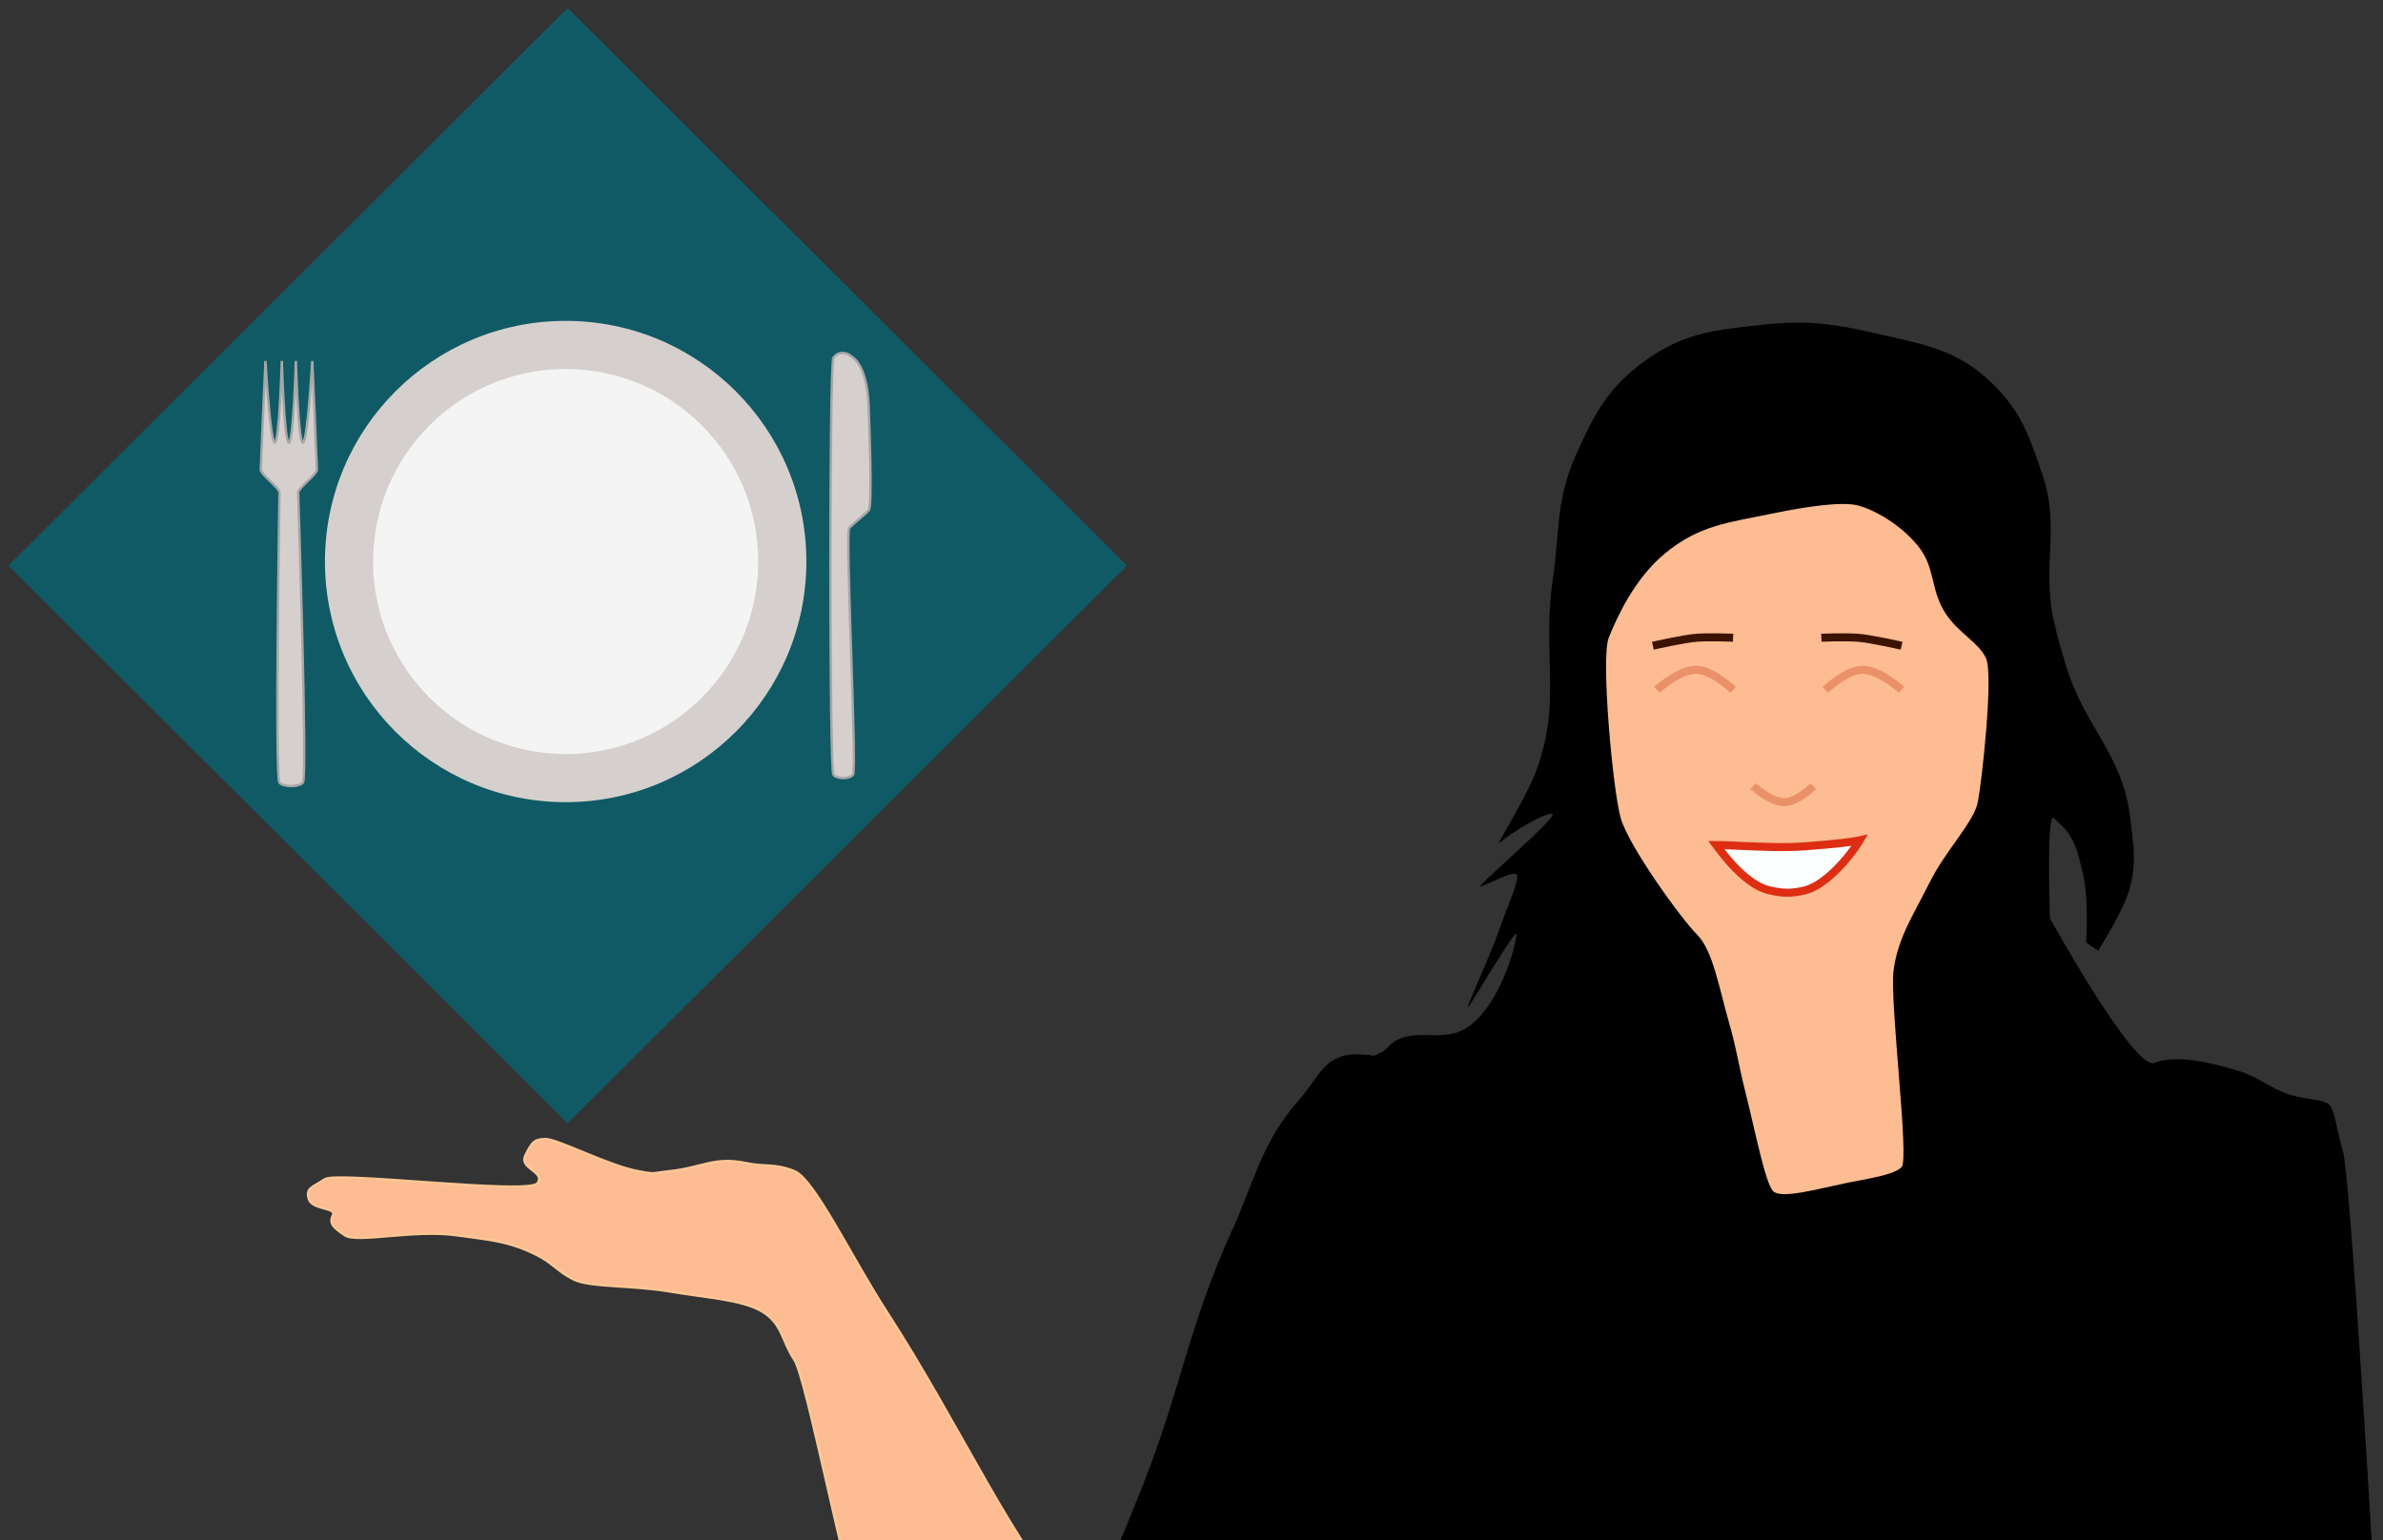 <svg width="297" height="192" viewBox="0 0 297 192" fill="none" xmlns="http://www.w3.org/2000/svg">
<rect x="0" y="0" width="297" height="192" fill="#333333" stroke="none"/>
<g clip-path="url(#clip0_45_65)">
<path d="M110.5 163.5C119.665 177.638 127 194 133.5 200C140 206 108.5 202 107 200C105.5 198 100.562 171.843 99 169.5C97.438 167.157 97.5 165 95 163.5C92.5 162 88.03 161.777 83.5 161C78.845 160.202 73.5 160.5 71.5 159.5C69.5 158.5 68.883 157.457 67 156.5C63.412 154.675 60.985 154.566 57 154C51.587 153.231 44.5 155 43 154C41.5 153 41 152.5 41.5 151.5C42 150.5 38.932 150.84 38.5 149.5C38.044 148.085 39 148 40.5 147C42 146 66 149 67 147.5C68 146 64.626 145.713 65.5 144L65.531 143.939C66.266 142.5 66.521 142 68 142C69.5 142 75.809 145.306 79.5 146C81.803 146.433 81.17 146.248 83.5 146C87.554 145.568 89.011 144.158 93 145C95.394 145.505 96.5 145 99 146C101.5 147 106.052 156.638 110.5 163.5Z" fill="#FDBC92" stroke="#FFC694" stroke-width="0.3"/>
<path d="M142.5 185C140.259 190.704 136.5 199.5 136.5 199.5L296 199C296 199 293 147 292 143.5C291 140 291 138 290 137.5C289 137 287.219 137.036 285.5 136.5C282.831 135.668 281.674 134.316 279 133.5C275.06 132.297 271 131.5 268.5 132.5C266 133.5 255.5 114.5 255.5 114.5C255.5 114.5 255 101 256 102C257 103 256.984 102.852 257.5 103.5C258.809 105.146 258.961 106.467 259.5 108.5C260.403 111.902 260 117.5 260 117.5L261.5 118.5C261.5 118.5 264.769 113.468 265.5 110.5C266.294 107.277 265.882 105.297 265.5 102C264.573 94.003 259.84 90.703 257.5 83C256.853 80.87 256.492 79.671 256 77.5C254.398 70.431 256.858 65.854 254.5 59C252.908 54.373 251.959 51.461 248.5 48C243.987 43.485 239.72 42.938 233.5 41.5C228.16 40.266 224.95 39.912 219.5 40.5L219.344 40.517C213.538 41.143 209.757 41.55 205 45C200.479 48.278 198.807 51.414 196.5 56.5C193.874 62.29 194.414 66.209 193.5 72.5C192.175 81.615 194.668 87.352 191.5 96C190.148 99.69 186 106 187 105C188 104 193 101 193.5 101.5C194 102 184 110.5 184.5 110.5C185 110.5 188.5 108.5 189 109C189.5 109.5 187.861 112.988 187 115.5C185.636 119.479 182.5 126 183 125.5C183.5 125 189 115.5 189 116.5C189 117.5 187.134 125.073 183 128C179.715 130.326 175.807 127.614 173 130.5C172.319 131.2 172.5 131 171.5 131.5C171.006 131.747 171 131.5 170.5 131.5C169.524 131.5 168.963 131.337 168 131.5C164.866 132.03 164.1 134.614 162 137C157.211 142.441 156.494 146.899 153.5 153.5C148.118 165.367 147.264 172.872 142.5 185Z" fill="black"/>
<rect width="98.465" height="98.465" transform="matrix(0.708 0.706 -0.708 0.706 70.75 1)" fill="#105A65"/>
<path d="M106.32 96.581C105.83 97.14 104.359 97.14 103.868 96.581C103.377 96.022 103.377 45.151 103.868 44.592C104.359 44.033 104.74 43.936 105.339 44.033C105.763 44.102 105.961 44.327 106.32 44.592C108.354 46.092 108.282 51.3 108.282 51.3C108.282 51.3 108.772 63.04 108.282 63.599C107.792 64.158 106.32 65.276 105.83 65.835C105.339 66.394 106.811 96.022 106.32 96.581Z" fill="#D5D0CD" stroke="#A7A7A7" stroke-width="0.3"/>
<path d="M37.75 97.576C37.167 98.141 35.417 98.141 34.833 97.576C34.25 97.011 34.833 61.96 34.833 61.395C34.833 60.829 32.5 59.133 32.5 58.568C32.5 58.003 33.083 45 33.083 45C33.083 45 33.667 55.176 34.25 55.176C34.833 55.176 35.125 45 35.125 45C35.125 45 35.417 55.176 36 55.176C36.583 55.176 36.875 45 36.875 45C36.875 45 37.167 55.176 37.75 55.176C38.333 55.176 38.917 45 38.917 45C38.917 45 39.5 58.003 39.5 58.568C39.5 59.133 37.167 60.829 37.167 61.395C37.167 61.96 38.333 97.011 37.75 97.576Z" fill="#D5D0CD" stroke="#A7A7A7" stroke-width="0.3"/>
<circle cx="70.5" cy="70" r="30" fill="#D5D0CD"/>
<circle cx="70.5" cy="70" r="24" fill="#F4F4F4"/>
<path d="M230 147.5C226.537 148.215 222 149.5 221 148.5C220 147.5 218.744 140.914 217.5 136C216.663 132.694 216.447 130.776 215.5 127.5C214.231 123.109 213.5 118.5 211.5 116.5C209.5 114.5 203 105.5 202 102C201 98.5 199.5 82 200.5 79.5C201.5 77 203.7 72.137 207.5 69C211.836 65.421 215.495 65.143 221 64C225.033 63.163 229.5 62.5 231.5 63C233.5 63.5 236.76 65.284 239 68C241.284 70.769 240.524 73.503 242.5 76.5C244.098 78.924 246.5 80 247.5 82C248.5 84 247 97.5 246.5 100C246 102.5 242.543 105.929 240.5 110C238.418 114.148 236.5 117 236 121C235.5 125 238 144.5 237 145.5C236 146.5 232.784 146.925 230 147.5Z" fill="#FDBC92"/>
<path d="M218.5 98C218.5 98 220.756 100.097 222.5 100C224.072 99.913 226 98 226 98" stroke="#EB9169"/>
<path d="M220.608 111.012C218.875 110.629 217.214 109.23 215.887 107.785C215.232 107.073 214.675 106.368 214.249 105.806C214.119 105.636 214.004 105.481 213.9 105.342C213.933 105.342 213.968 105.342 214.003 105.343C214.652 105.348 215.575 105.389 216.655 105.438C216.781 105.443 216.909 105.449 217.039 105.455C219.51 105.565 222.668 105.692 225.041 105.498C225.222 105.484 225.405 105.469 225.591 105.454C226.908 105.347 228.316 105.233 229.536 105.094C230.232 105.015 230.876 104.926 231.413 104.825C231.542 104.8 231.667 104.775 231.788 104.748C231.453 105.314 230.919 106.083 230.252 106.896C229.519 107.788 228.638 108.717 227.701 109.476C226.757 110.24 225.791 110.804 224.888 111.013C223.253 111.39 222.256 111.376 220.608 111.012Z" fill="#FBFFFE" stroke="#DD2E13"/>
<path d="M206.5 86C206.5 86 209.319 83.405 211.5 83.5C213.508 83.587 216 86 216 86" stroke="#EB9169"/>
<path d="M206 80.5C206 80.5 209.929 79.603 211.5 79.5C213.254 79.385 216 79.5 216 79.5" stroke="#3D1300"/>
<path d="M237 86C237 86 234.181 83.405 232 83.5C229.992 83.587 227.5 86 227.5 86" stroke="#EB9169"/>
<path d="M237 80.5C237 80.5 233.071 79.603 231.5 79.5C229.746 79.385 227 79.5 227 79.5" stroke="#3D1300"/>
</g>
<defs>
<clipPath id="clip0_45_65">
<rect width="297" height="192" fill="white"/>
</clipPath>
</defs>
</svg>
